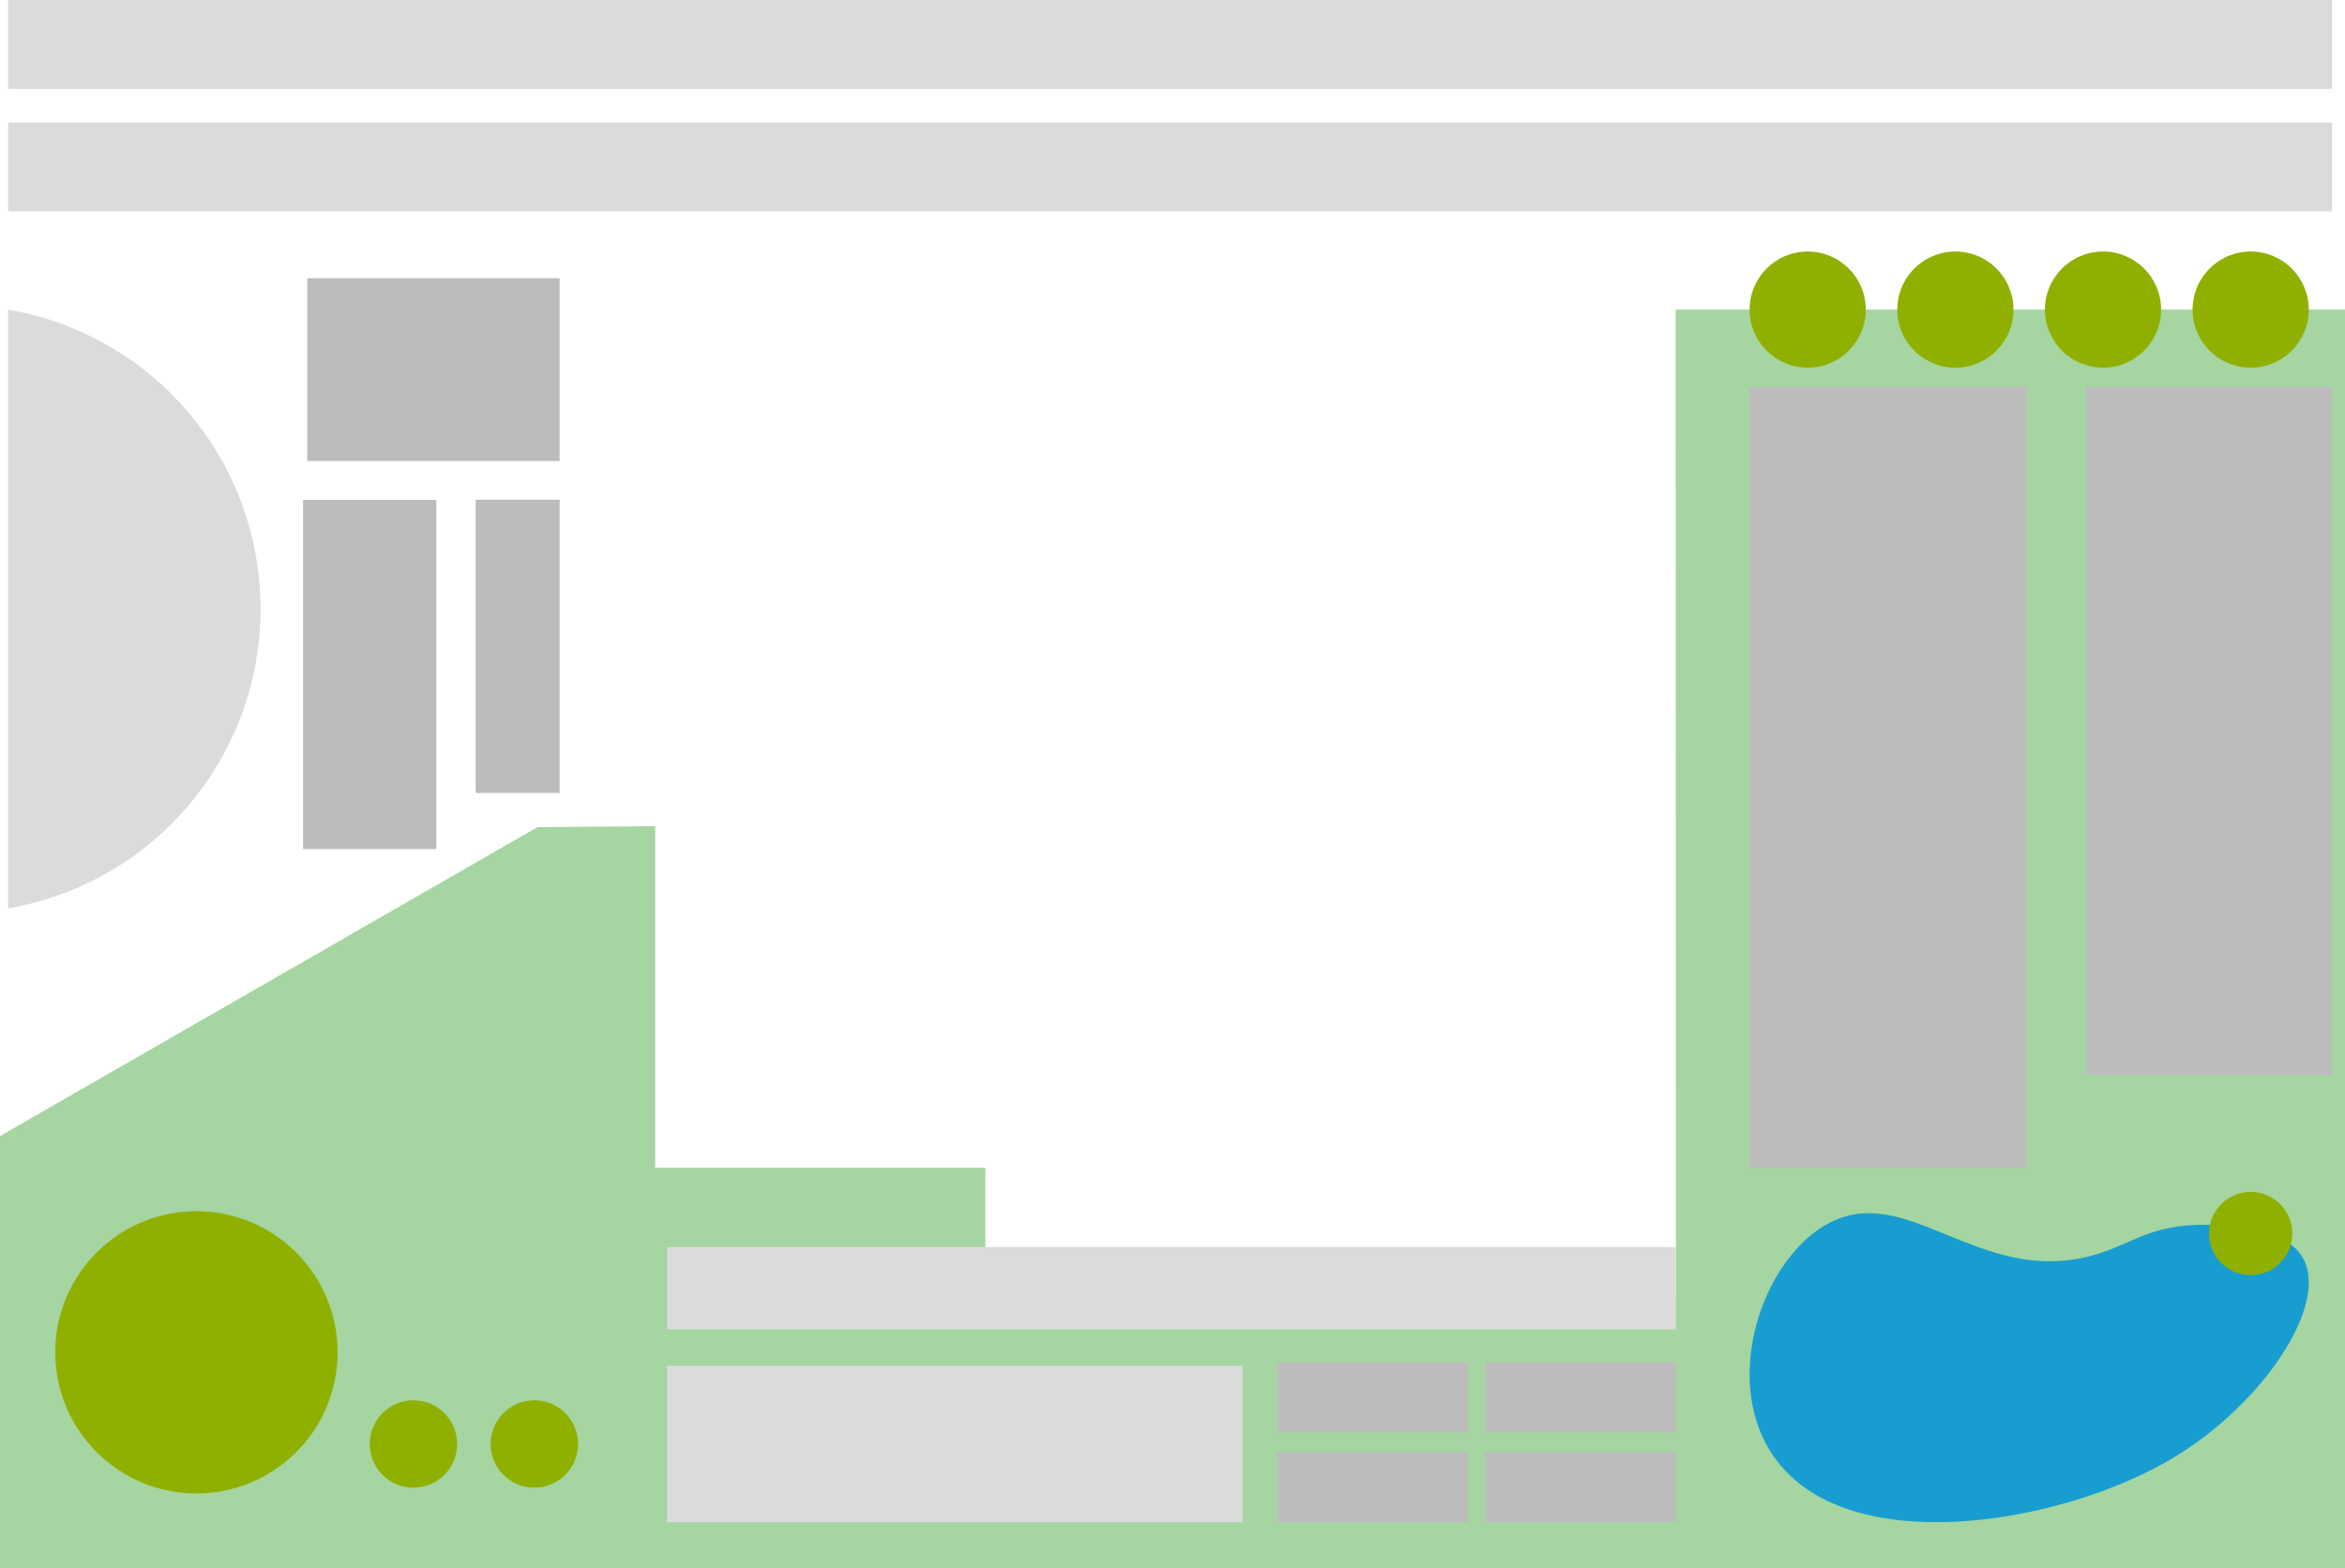 <svg xmlns="http://www.w3.org/2000/svg" viewBox="0 0 1210.916 809.838"><defs><style>.a001919a-77a2-4c27-bc57-e9a3fd3a65c2{fill:#a5d5a1;}.bf5fdae2-8bca-4ffe-9ffe-4919155e977f{fill:#90b000;}.a2dadcbd-7972-47c0-8093-6752abfb7314{fill:#dcdbdb;}.a90a2fe8-2984-4e80-b77f-f64ba7f74235{fill:#bcbcbc;}.b3d7bb20-9954-40b5-b679-e27b54be4526{fill:#189dd1;}.b3a7bc02-efe2-4d49-96d2-1cf127b67afe{fill:#dbdbdb;}</style></defs><g id="ab9b869b-c8ce-4798-8c75-200bbb1317aa" data-name="Layer 2"><g id="a6cc76be-9afe-4c8c-bc3d-7d670f9f952e" data-name="Layer 1"><g id="f31a5fba-9d8b-4650-a3d6-256e43598b1e" data-name="surroundings"><polygon class="a001919a-77a2-4c27-bc57-e9a3fd3a65c2" points="0 586.775 277.572 427.202 338.335 426.714 338.335 603.156 508.805 603.156 508.805 669.6 865.436 669.6 865.292 159.9 1210.916 159.9 1210.916 809.838 0 809.838 0 586.775"/><path class="bf5fdae2-8bca-4ffe-9ffe-4919155e977f" d="M171.988,680.143a72.889,72.889,0,1,1-88.869-52.23A72.889,72.889,0,0,1,171.988,680.143Z"/><circle class="bf5fdae2-8bca-4ffe-9ffe-4919155e977f" cx="213.49" cy="745.8" r="22.573" transform="translate(-554.663 637.467) rotate(-65.998)"/><circle class="bf5fdae2-8bca-4ffe-9ffe-4919155e977f" cx="275.943" cy="745.8" r="22.573" transform="translate(-346.242 250.575) rotate(-31.178)"/><path class="a2dadcbd-7972-47c0-8093-6752abfb7314" d="M1204.212,45.935h-1200V0h1200Z"/><path class="a2dadcbd-7972-47c0-8093-6752abfb7314" d="M1204.212,109.255h-1200V63.319h1200Z"/><path class="a90a2fe8-2984-4e80-b77f-f64ba7f74235" d="M1046.562,603.156h-143.1V199.8h143.1Z"/><path class="a90a2fe8-2984-4e80-b77f-f64ba7f74235" d="M1204.212,555.303h-127V199.8h127Z"/><path class="a90a2fe8-2984-4e80-b77f-f64ba7f74235" d="M865.437,739.7H766.995V703.5h98.441Z"/><path class="a90a2fe8-2984-4e80-b77f-f64ba7f74235" d="M289.012,238.1h-130.35V143.7h130.35Z"/><path class="a90a2fe8-2984-4e80-b77f-f64ba7f74235" d="M289.012,409.547h-43.4V258.1h43.4Z"/><path class="a90a2fe8-2984-4e80-b77f-f64ba7f74235" d="M225.312,438.522h-68.8V258.184h68.8Z"/><path class="a90a2fe8-2984-4e80-b77f-f64ba7f74235" d="M757.953,739.7H659.512V703.5H757.953Z"/><path class="a90a2fe8-2984-4e80-b77f-f64ba7f74235" d="M865.437,786.2H766.995V750h98.441Z"/><path class="a90a2fe8-2984-4e80-b77f-f64ba7f74235" d="M757.953,786.2H659.512V750H757.953Z"/><path class="b3d7bb20-9954-40b5-b679-e27b54be4526" d="M922.232,759.987c-39.425-41.349-10.783-119.965,31.001-131.799,37.066-10.473,73.29,34.82,126.699,20.402,19.376-5.169,28.305-14.826,53.409-15.914,4.044-.136,40.436-1.36,53.409,13.602,19.544,22.442-16.006,77.665-64.698,106.772C1067.296,785.83,964.69,804.328,922.232,759.987Z"/><circle class="bf5fdae2-8bca-4ffe-9ffe-4919155e977f" cx="1162.212" cy="159.9" r="30"/><circle class="bf5fdae2-8bca-4ffe-9ffe-4919155e977f" cx="1085.962" cy="159.9" r="30"/><circle class="bf5fdae2-8bca-4ffe-9ffe-4919155e977f" cx="1162.212" cy="637.1" r="21.5"/><circle class="bf5fdae2-8bca-4ffe-9ffe-4919155e977f" cx="1009.712" cy="159.9" r="30" transform="translate(690.139 1130.961) rotate(-80.782)"/><path class="a2dadcbd-7972-47c0-8093-6752abfb7314" d="M641.712,786.2h-297.2V705.4h297.2Z"/><path class="a2dadcbd-7972-47c0-8093-6752abfb7314" d="M865.437,686.6H344.512V644.1H865.437Z"/><circle class="bf5fdae2-8bca-4ffe-9ffe-4919155e977f" cx="933.462" cy="159.9" r="30"/><path class="b3a7bc02-efe2-4d49-96d2-1cf127b67afe" d="M134.56,314.535A156.916,156.916,0,0,0,4.212,159.9V469.17A156.916,156.916,0,0,0,134.56,314.535Z"/></g></g></g></svg>